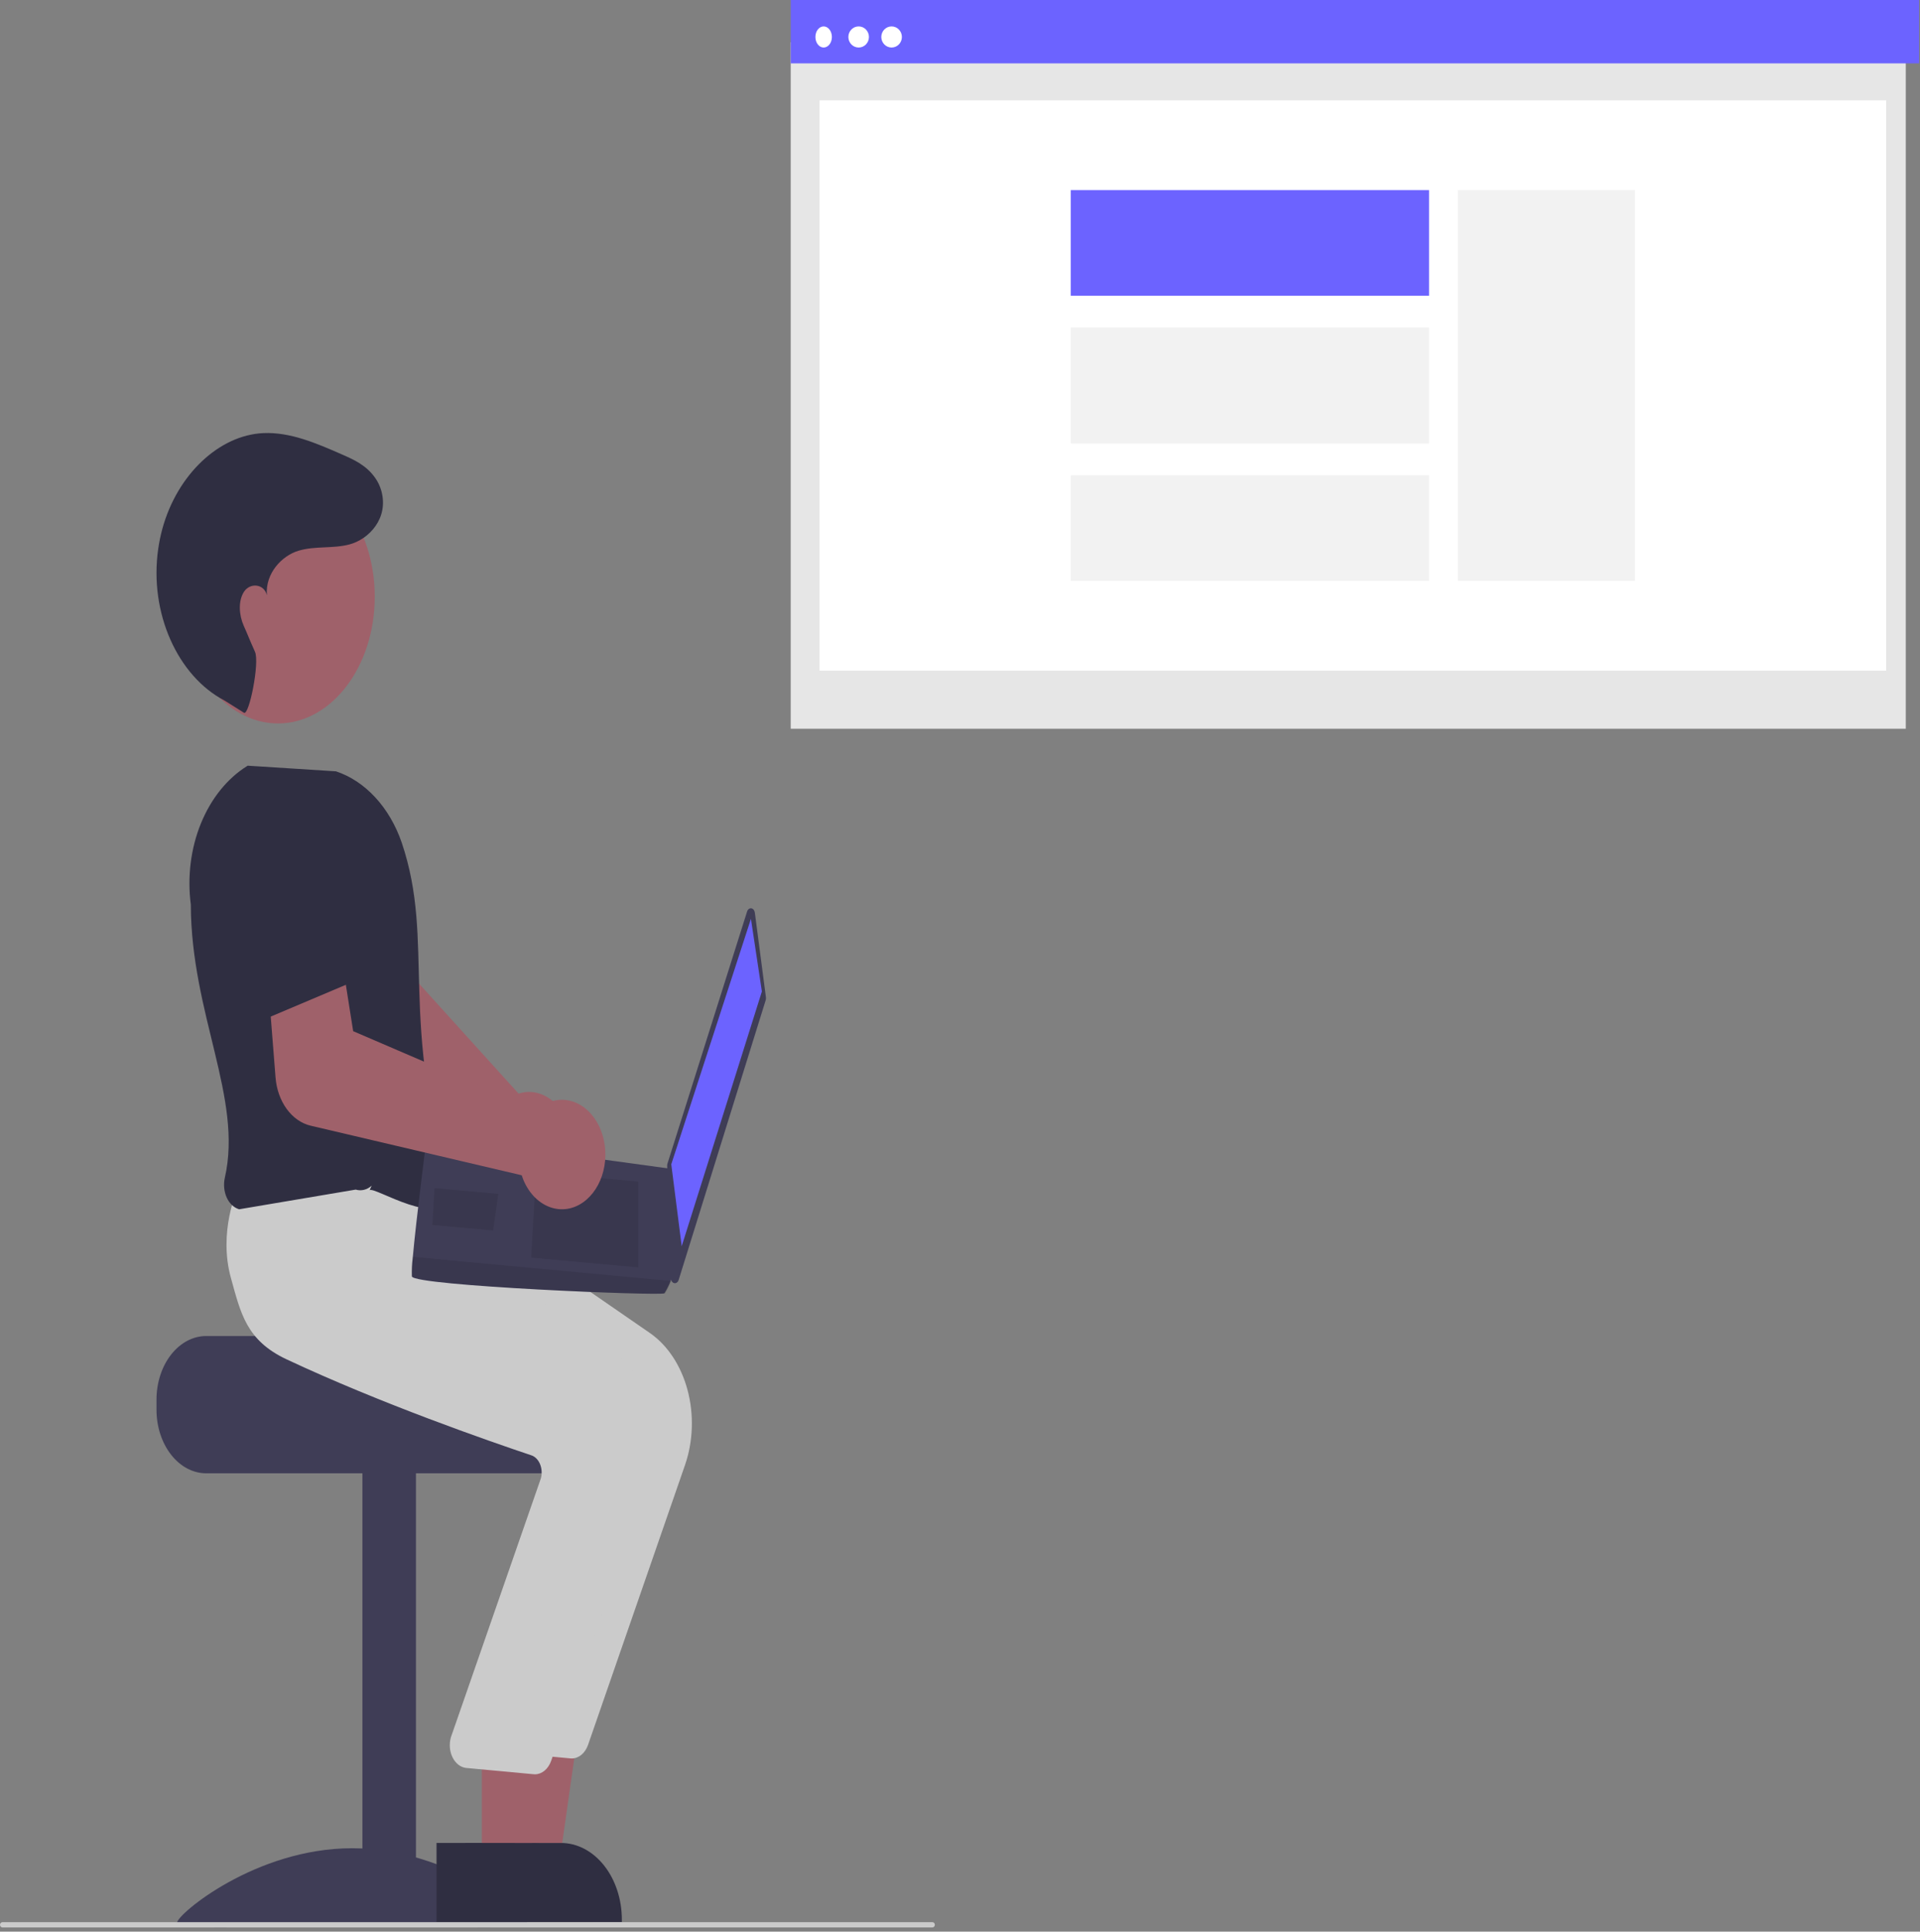 <svg width="172" height="173" viewBox="0 0 172 173" fill="none" xmlns="http://www.w3.org/2000/svg">
<rect x="0" y="0" width="172" height="173" fill="#808080" stroke="none"/>
<path d="M47.223 172.197C47.223 172.943 40.203 172.486 31.543 172.486C22.884 172.486 15.864 172.943 15.864 172.197C15.864 171.45 22.884 165.53 31.543 165.53C40.203 165.53 47.223 171.45 47.223 172.197Z" fill="#3F3D56"/>
<path d="M41.689 172.152L55.708 172.151V171.928C55.708 171.025 55.567 170.132 55.293 169.299C55.019 168.465 54.617 167.708 54.11 167.07C53.603 166.432 53.002 165.926 52.34 165.58C51.678 165.235 50.968 165.057 50.252 165.057H50.251L41.689 165.058L41.689 172.152Z" fill="#2F2E41"/>
<path d="M39.107 172.151L53.126 172.151V171.927C53.126 171.025 52.985 170.132 52.71 169.298C52.436 168.465 52.034 167.707 51.528 167.069C51.021 166.431 50.419 165.925 49.757 165.58C49.095 165.235 48.386 165.057 47.669 165.057H47.669L39.106 165.058L39.107 172.151Z" fill="#2F2E41"/>
<path d="M83.528 172.624H0.219C0.161 172.624 0.105 172.599 0.064 172.555C0.023 172.511 0 172.451 0 172.388C0 172.325 0.023 172.265 0.064 172.221C0.105 172.176 0.161 172.151 0.219 172.151H83.528C83.586 172.151 83.641 172.176 83.682 172.221C83.723 172.265 83.746 172.325 83.746 172.388C83.746 172.451 83.723 172.511 83.682 172.555C83.641 172.599 83.586 172.624 83.528 172.624Z" fill="#CBCBCB"/>
<path d="M170.726 3.784L70.835 3.784V65.266H170.726V3.784Z" fill="#E6E6E6"/>
<path d="M168.969 8.986H73.416V60.064H168.969V8.986Z" fill="white"/>
<path d="M171.921 0L70.835 0V5.675H171.921V0Z" fill="#6C63FF"/>
<path d="M73.785 4.257C74.192 4.257 74.523 3.833 74.523 3.311C74.523 2.788 74.192 2.365 73.785 2.365C73.378 2.365 73.047 2.788 73.047 3.311C73.047 3.833 73.378 4.257 73.785 4.257Z" fill="white"/>
<path d="M76.921 4.257C77.43 4.257 77.843 3.833 77.843 3.311C77.843 2.788 77.43 2.365 76.921 2.365C76.412 2.365 75.999 2.788 75.999 3.311C75.999 3.833 76.412 4.257 76.921 4.257Z" fill="white"/>
<path d="M79.872 4.257C80.382 4.257 80.794 3.833 80.794 3.311C80.794 2.788 80.382 2.365 79.872 2.365C79.363 2.365 78.95 2.788 78.95 3.311C78.95 3.833 79.363 4.257 79.872 4.257Z" fill="white"/>
<path d="M146.464 17.026H130.6V52.024H146.464V17.026Z" fill="#F2F2F2"/>
<path d="M128.018 17.026H95.921V26.485H128.018V17.026Z" fill="#6C63FF"/>
<path d="M128.018 29.323H95.921V39.727H128.018V29.323Z" fill="#F2F2F2"/>
<path d="M128.018 42.565H95.921V52.024H128.018V42.565Z" fill="#F2F2F2"/>
<path d="M51.281 102.841C51.284 102.134 51.171 101.434 50.95 100.787C50.728 100.14 50.403 99.561 49.996 99.087C49.589 98.613 49.108 98.256 48.586 98.038C48.064 97.82 47.512 97.747 46.967 97.823C46.794 97.848 46.623 97.889 46.455 97.944L33.274 83.383L34.062 77.912L27.565 75.198L25.606 83.967C25.374 85.019 25.412 86.14 25.714 87.162C26.015 88.185 26.565 89.055 27.28 89.643L43.495 102.861C43.495 103.025 43.502 103.189 43.515 103.353C43.574 104.056 43.748 104.735 44.025 105.345C44.302 105.956 44.676 106.484 45.123 106.895C45.569 107.307 46.078 107.591 46.616 107.732C47.154 107.872 47.709 107.864 48.244 107.708C48.399 107.664 48.553 107.607 48.703 107.537C49.453 107.188 50.102 106.55 50.563 105.711C51.024 104.871 51.275 103.87 51.281 102.841V102.841Z" fill="#9F616A"/>
<path d="M18.47 119.655H35.566C35.566 120.283 53.186 120.793 53.186 120.793C53.462 121.059 53.714 121.365 53.937 121.704C54.606 122.725 54.972 124.015 54.97 125.347V126.258C54.969 127.768 54.5 129.216 53.666 130.283C52.831 131.351 51.699 131.95 50.519 131.951H18.47C17.29 131.95 16.158 131.35 15.324 130.282C14.489 129.215 14.02 127.768 14.019 126.258V125.347C14.021 123.838 14.49 122.391 15.325 121.324C16.159 120.257 17.29 119.657 18.47 119.655V119.655Z" fill="#3F3D56"/>
<path d="M37.262 131.478H32.466V169.787H37.262V131.478Z" fill="#3F3D56"/>
<path d="M46.117 165.057L50.366 165.057L52.388 150.869L46.116 150.87L46.117 165.057Z" fill="#9F616A"/>
<path d="M52.681 156.27L61.371 131.194C62.097 129.08 62.177 126.693 61.596 124.506C61.015 122.32 59.815 120.496 58.236 119.397L39.385 106.39L30.784 105.449L22.849 104.521L22.792 104.645C22.719 104.804 21.013 108.596 22.166 112.754C23.041 115.907 25.316 118.37 28.929 120.075C37.361 124.053 47.102 127.454 50.898 128.731C51.066 128.786 51.223 128.886 51.358 129.025C51.494 129.164 51.605 129.338 51.684 129.536C51.764 129.731 51.811 129.946 51.823 130.167C51.835 130.387 51.812 130.608 51.754 130.816L43.68 154.157C43.596 154.453 43.566 154.77 43.592 155.084C43.617 155.397 43.699 155.699 43.83 155.965C43.961 156.232 44.138 156.456 44.346 156.621C44.555 156.786 44.791 156.887 45.035 156.916L51.068 157.481C51.119 157.487 51.17 157.49 51.221 157.49C51.53 157.49 51.832 157.375 52.091 157.158C52.35 156.942 52.555 156.633 52.681 156.27V156.27Z" fill="#CBCBCB"/>
<path d="M43.165 165.057L47.664 165.057L49.805 150.869L43.165 150.87L43.165 165.057Z" fill="#9F616A"/>
<path d="M49.376 157.697L58.051 132.786C58.776 130.686 58.856 128.314 58.276 126.142C57.696 123.97 56.498 122.158 54.921 121.066L36.104 108.145L27.517 107.21L21.313 106.521L21.314 106.412C21.241 106.57 19.538 110.337 20.689 114.467C21.562 117.6 22.059 120.047 25.665 121.74C34.083 125.692 43.807 129.07 47.597 130.339C47.764 130.393 47.921 130.493 48.056 130.631C48.191 130.769 48.302 130.942 48.382 131.138C48.461 131.333 48.508 131.546 48.52 131.765C48.532 131.984 48.509 132.204 48.451 132.411L40.391 155.598C40.307 155.892 40.277 156.207 40.303 156.518C40.329 156.829 40.41 157.129 40.541 157.394C40.671 157.659 40.848 157.881 41.056 158.045C41.265 158.209 41.5 158.309 41.744 158.338L47.766 158.899C47.817 158.906 47.868 158.909 47.919 158.909C48.227 158.909 48.529 158.794 48.788 158.579C49.046 158.364 49.251 158.057 49.376 157.697Z" fill="#CBCBCB"/>
<path d="M33.117 106.596C33.534 106.223 39.516 110.196 40.582 107.046C35.606 91.296 39.035 84.495 35.987 75.463C35.45 73.905 34.641 72.522 33.621 71.417C32.601 70.311 31.397 69.513 30.098 69.082L22.189 68.577L22.148 68.602C20.364 69.709 18.908 71.514 17.998 73.75C17.087 75.986 16.77 78.534 17.094 81.017C17.122 90.846 21.768 98.343 20.143 105.472C20.075 105.771 20.055 106.083 20.085 106.391C20.114 106.699 20.193 106.996 20.315 107.265C20.434 107.525 20.594 107.751 20.784 107.93C20.975 108.108 21.192 108.236 21.423 108.304L31.866 106.541C32.109 106.614 32.363 106.621 32.609 106.561C32.855 106.5 33.089 106.374 33.293 106.191L33.117 106.596Z" fill="#2F2E41"/>
<path d="M24.902 64.793C29.69 64.793 33.572 59.711 33.572 53.443C33.572 47.174 29.69 42.092 24.902 42.092C20.114 42.092 16.232 47.174 16.232 53.443C16.232 59.711 20.114 64.793 24.902 64.793Z" fill="#9F616A"/>
<path d="M21.859 63.837C22.322 64.099 23.27 59.335 22.845 58.382C22.214 56.965 22.251 56.975 21.832 56.037C21.413 55.1 21.319 53.817 21.862 52.992C22.405 52.167 23.661 52.276 23.909 53.31C23.749 51.346 25.253 49.767 26.744 49.323C28.234 48.879 29.805 49.155 31.304 48.76C33.043 48.302 34.852 46.419 34.158 43.949C34.039 43.538 33.861 43.159 33.633 42.834C32.831 41.669 31.71 41.172 30.614 40.692C28.333 39.692 25.99 38.679 23.583 38.79C19.628 38.971 15.889 42.502 14.557 47.316C14.391 47.916 14.263 48.533 14.173 49.16C13.347 54.898 15.926 60.558 20.116 62.743L21.859 63.837Z" fill="#2F2E41"/>
<path d="M67.621 81.736L68.615 89.325C68.626 89.41 68.619 89.497 68.594 89.576L60.797 114.632C60.766 114.731 60.71 114.814 60.637 114.866C60.565 114.918 60.48 114.937 60.398 114.919C60.317 114.901 60.242 114.847 60.187 114.767C60.132 114.687 60.1 114.585 60.097 114.478L59.766 104.409C59.764 104.342 59.773 104.276 59.793 104.214L66.927 81.638C66.956 81.543 67.009 81.464 67.077 81.412C67.145 81.36 67.224 81.338 67.303 81.349C67.382 81.36 67.455 81.404 67.513 81.474C67.57 81.544 67.608 81.636 67.621 81.736V81.736Z" fill="#3F3D56"/>
<path d="M67.271 82.292L68.252 88.799L61.068 111.615L60.135 104.275L67.271 82.292Z" fill="#6C63FF"/>
<path d="M36.898 114.319C37.067 115.166 59.29 116.084 59.52 115.827C59.727 115.499 59.906 115.143 60.055 114.767C60.288 114.233 60.503 113.698 60.503 113.698L60.138 104.684L38.247 101.683C38.247 101.683 37.278 109.206 36.974 112.662C36.906 113.209 36.88 113.765 36.898 114.319Z" fill="#3F3D56"/>
<path opacity="0.1" d="M57.181 105.828L57.183 113.506L47.591 112.633L48.016 104.993L57.181 105.828Z" fill="black"/>
<path opacity="0.1" d="M44.581 106.92L44.64 106.91L44.178 110.196L38.737 109.708L38.923 106.412L44.581 106.92Z" fill="black"/>
<path opacity="0.1" d="M36.898 114.27C37.068 115.144 59.367 116.09 59.599 115.826C59.806 115.487 59.986 115.12 60.135 114.732L36.975 112.561C36.906 113.126 36.88 113.698 36.898 114.27Z" fill="black"/>
<path d="M27.815 100.815L46.735 105.258C46.783 105.407 46.836 105.553 46.895 105.695C47.153 106.304 47.508 106.837 47.94 107.262C48.372 107.686 48.87 107.991 49.401 108.157C49.935 108.326 50.491 108.35 51.033 108.226C51.574 108.103 52.089 107.835 52.541 107.441C53.361 106.733 53.935 105.657 54.145 104.433C54.354 103.21 54.184 101.932 53.669 100.861C53.154 99.79 52.333 99.008 51.374 98.675C50.415 98.342 49.391 98.483 48.512 99.069C48.359 99.172 48.212 99.289 48.072 99.418L31.638 92.353L30.797 87.022L23.98 87.589L24.686 96.527C24.772 97.57 25.123 98.55 25.686 99.323C26.25 100.095 26.996 100.618 27.815 100.815V100.815Z" fill="#9F616A"/>
<path d="M23.706 91.278L33.572 87.105L31.271 78.6C30.965 77.471 30.359 76.517 29.56 75.907C28.761 75.297 27.82 75.07 26.903 75.267V75.267C25.976 75.466 25.134 76.085 24.531 77.012C23.927 77.939 23.601 79.114 23.612 80.324L23.706 91.278Z" fill="#2F2E41"/>
</svg>
